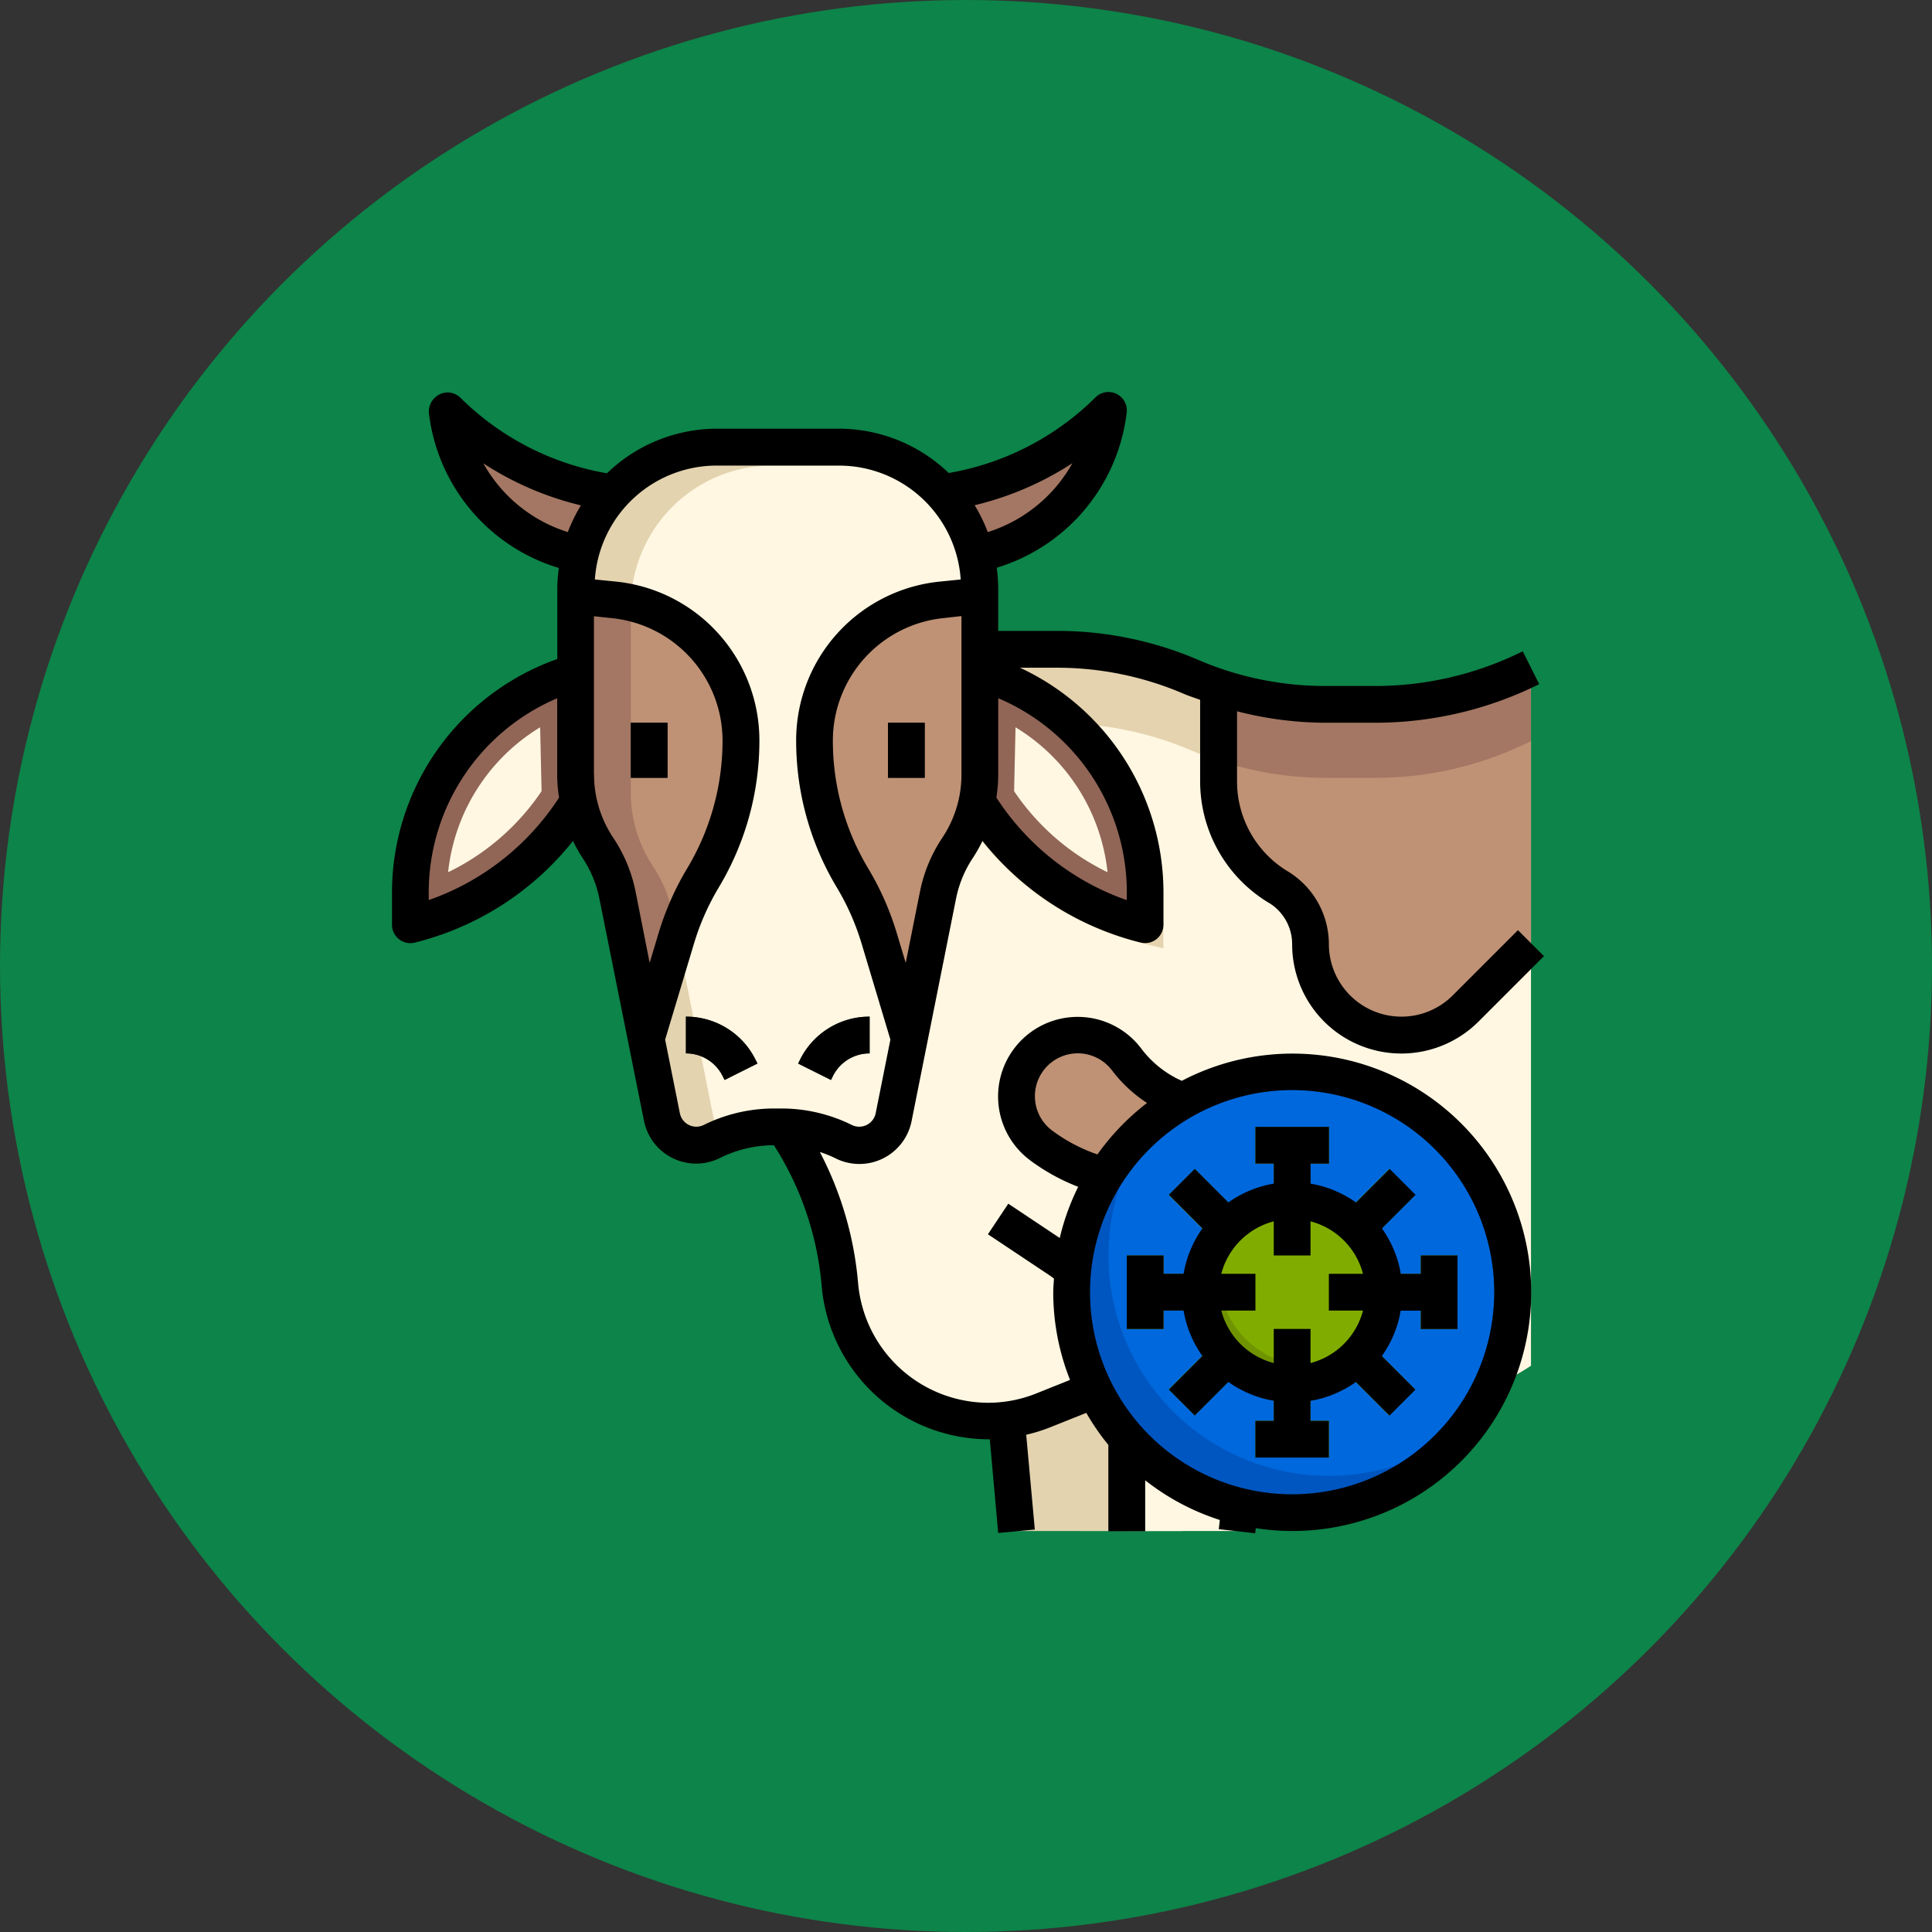 <svg xmlns="http://www.w3.org/2000/svg" width="69" height="69" viewBox="0 0 69 69">
  <rect x="0" y="0" width="69" height="69" fill="#333333" stroke="none"/>
  <g id="Grupo_1121060" data-name="Grupo 1121060" transform="translate(-564.051 -5765)">
    <circle id="Elipse_11752" data-name="Elipse 11752" cx="34.5" cy="34.5" r="34.5" transform="translate(564.051 5765)" fill="#0d8449"/>
    <g id="Grupo_1121059" data-name="Grupo 1121059" transform="translate(577.051 5778.003)">
      <path id="Trazado_918930" data-name="Trazado 918930" d="M34.811,58.776,34.449,54.8l6.266-4.078v8.057Z" transform="translate(-11.504 -17.1)" fill="#e3d3af"/>
      <path id="Trazado_918931" data-name="Trazado 918931" d="M49.014,15.656a12.432,12.432,0,0,1-5.558,1.312H41.671a12.168,12.168,0,0,1-4.8-.985A12.166,12.166,0,0,0,32.082,15h-2.75l-7,17.058.075.113a11.705,11.705,0,0,1,1.924,5.518,5.3,5.3,0,0,0,7.255,4.487l2.985-1.2,4.789-.243A12.776,12.776,0,0,0,44.68,41.9a7.814,7.814,0,0,0,4.334-1.312Z" transform="translate(-7.337 -4.816)" fill="#e5d3af"/>
      <path id="Trazado_918932" data-name="Trazado 918932" d="M42.006,21.023a12.168,12.168,0,0,1-4.8-.985,12.15,12.15,0,0,0-3.3-.88,8.822,8.822,0,0,1,2.312,5.932v2.023l-.815-.2a10.438,10.438,0,0,1-5.65-3.617,5.252,5.252,0,0,1-.344.6,4.052,4.052,0,0,0-.6,1.458l-1.585,7.923A1.9,1.9,0,0,1,24.518,34.6a4.33,4.33,0,0,0-1.079-.364l-.131.318a11.693,11.693,0,0,1,1.36,4.566,5.307,5.307,0,0,0,7.259,4.487l2.982-1.2,4.789-.243a12.776,12.776,0,0,0,5.317,1.161,7.814,7.814,0,0,0,4.334-1.312V19.71a12.43,12.43,0,0,1-5.558,1.312Z" transform="translate(-7.672 -6.246)" fill="#fff7e2"/>
      <path id="Trazado_918933" data-name="Trazado 918933" d="M8.745,7.135A5.947,5.947,0,0,1,4.005,2.041L4,2A10.4,10.4,0,0,0,9.908,4.944" transform="translate(-1.032 -0.345)" fill="#a37763"/>
      <path id="Trazado_918934" data-name="Trazado 918934" d="M32.149,7.135a5.946,5.946,0,0,0,4.739-5.094L36.894,2a10.4,10.4,0,0,1-5.925,2.947" transform="translate(-10.307 -0.345)" fill="#a37763"/>
      <path id="Trazado_918935" data-name="Trazado 918935" d="M7.9,16.243l.1,4.627A9.854,9.854,0,0,1,2,25.269V24.088a8.16,8.16,0,0,1,5.9-7.845Z" transform="translate(-0.344 -5.243)" fill="#916657"/>
      <path id="Trazado_918936" data-name="Trazado 918936" d="M4.054,24.426A6.9,6.9,0,0,1,7.341,19.25l.051,2.281A8.475,8.475,0,0,1,4.054,24.426Z" transform="translate(-1.05 -6.278)" fill="#fff7e2"/>
      <path id="Trazado_918937" data-name="Trazado 918937" d="M32.947,16.243a8.16,8.16,0,0,1,5.9,7.845v1.181a9.854,9.854,0,0,1-6.005-4.4Z" transform="translate(-10.953 -5.243)" fill="#916657"/>
      <path id="Trazado_918938" data-name="Trazado 918938" d="M38.2,24.426a8.475,8.475,0,0,1-3.337-2.895l.051-2.281A6.9,6.9,0,0,1,38.2,24.426Z" transform="translate(-11.645 -6.278)" fill="#fff7e2"/>
      <path id="Trazado_918939" data-name="Trazado 918939" d="M20.382,4a5.05,5.05,0,0,1,5.052,5.052v6.639a4.724,4.724,0,0,1-.794,2.624,4.733,4.733,0,0,0-.7,1.693l-1.585,7.925a1.243,1.243,0,0,1-1.775.866,4.971,4.971,0,0,0-2.223-.525h-.277a4.971,4.971,0,0,0-2.224.525,1.24,1.24,0,0,1-1.771-.868L12.5,20.008a4.733,4.733,0,0,0-.7-1.695A4.724,4.724,0,0,1,11,15.689V9.052A5.053,5.053,0,0,1,16.052,4Z" transform="translate(-3.439 -1.033)" fill="#e3d3af"/>
      <path id="Trazado_918940" data-name="Trazado 918940" d="M19.052,5A5.05,5.05,0,0,0,14,10.052v6.639a4.724,4.724,0,0,0,.794,2.624,4.724,4.724,0,0,1,.7,1.693l1.588,7.923c.008.04.022.076.033.114a4.972,4.972,0,0,1,1.993-.427h.277a4.971,4.971,0,0,1,2.224.525,1.243,1.243,0,0,0,1.771-.868l1.588-7.923a4.724,4.724,0,0,1,.7-1.695,4.724,4.724,0,0,0,.794-2.624V9.4a5.018,5.018,0,0,0-2.521-4.364A5.038,5.038,0,0,0,23.382,5Z" transform="translate(-4.471 -1.377)" fill="#fff7e2"/>
      <path id="Trazado_918941" data-name="Trazado 918941" d="M24,17.272a9.513,9.513,0,0,0,1.356,4.895,9.5,9.5,0,0,1,.954,2.161l1.075,3.584,1.024-5.117a4.724,4.724,0,0,1,.7-1.695,4.724,4.724,0,0,0,.794-2.624V12.1l-1.346.134A5.063,5.063,0,0,0,24,17.272Z" transform="translate(-7.91 -3.818)" fill="#bf9275"/>
      <path id="Trazado_918942" data-name="Trazado 918942" d="M14.595,24.328a9.5,9.5,0,0,1,.955-2.161A9.513,9.513,0,0,0,16.9,17.273a5.063,5.063,0,0,0-4.559-5.037L11,12.1v6.376a4.724,4.724,0,0,0,.794,2.624,4.724,4.724,0,0,1,.7,1.693l1.024,5.117Z" transform="translate(-3.439 -3.818)" fill="#a37763"/>
      <path id="Trazado_918943" data-name="Trazado 918943" d="M17.936,17.4a5.06,5.06,0,0,0-3.924-4.928c0,.051-.012.1-.012.151V19.26a4.724,4.724,0,0,0,.794,2.624,4.724,4.724,0,0,1,.7,1.693l.16.8a9.507,9.507,0,0,1,.926-2.082,9.513,9.513,0,0,0,1.355-4.9Z" transform="translate(-4.471 -3.946)" fill="#bf9275"/>
      <path id="Trazado_918944" data-name="Trazado 918944" d="M18.381,37.261l-.069-.138A1.459,1.459,0,0,0,17,36.312V35a2.763,2.763,0,0,1,2.486,1.537l.07.138Z" transform="translate(-5.503 -11.694)" fill="#383838"/>
      <path id="Trazado_918945" data-name="Trazado 918945" d="M24.284,37.261l-1.174-.587.07-.138A2.763,2.763,0,0,1,25.662,35v1.312a1.459,1.459,0,0,0-1.312.811Z" transform="translate(-7.604 -11.694)" fill="#383838"/>
      <path id="Trazado_918946" data-name="Trazado 918946" d="M44.5,47.312a39.138,39.138,0,0,0-1.771,8.061l-.2,1.781H38.593V51.9a5.311,5.311,0,0,0-2.363-4.416L34,46Z" transform="translate(-11.349 -15.478)" fill="#fff7e2"/>
      <path id="Trazado_918947" data-name="Trazado 918947" d="M14,19h1.312v1.968H14Z" transform="translate(-4.471 -6.192)" fill="#383838"/>
      <path id="Trazado_918948" data-name="Trazado 918948" d="M28,19h1.312v1.968H28Z" transform="translate(-9.286 -6.192)" fill="#383838"/>
      <path id="Trazado_918949" data-name="Trazado 918949" d="M35.875,39.936a2.187,2.187,0,1,1,3.062-3.062,4.373,4.373,0,0,0,3.5,1.75h.438a1.312,1.312,0,0,1,0,2.624H39.811a6.561,6.561,0,0,1-3.936-1.312Z" transform="translate(-11.693 -12.038)" fill="#bf9275"/>
      <path id="Trazado_918950" data-name="Trazado 918950" d="M51.6,17.312H49.81a12.173,12.173,0,0,1-3.81-.62V20.08a4.381,4.381,0,0,0,2.127,3.757,2.376,2.376,0,0,1,1.154,2.037,3.248,3.248,0,0,0,5.544,2.3l2.329-2.329V16A12.43,12.43,0,0,1,51.6,17.312Z" transform="translate(-15.477 -5.16)" fill="#a37763"/>
      <path id="Trazado_918951" data-name="Trazado 918951" d="M49.81,21.312a12.173,12.173,0,0,1-3.81-.62v.764a4.381,4.381,0,0,0,2.127,3.757A2.376,2.376,0,0,1,49.28,27.25a3.248,3.248,0,0,0,5.544,2.3l2.329-2.329V20A12.43,12.43,0,0,1,51.6,21.312Z" transform="translate(-15.477 -6.535)" fill="#bf9275"/>
      <circle id="Elipse_11883" data-name="Elipse 11883" cx="7.873" cy="7.873" r="7.873" transform="translate(25.275 25.274)" fill="#0056c0"/>
      <path id="Trazado_918952" data-name="Trazado 918952" d="M46.561,38a7.827,7.827,0,0,0-4.867,1.693A7.865,7.865,0,0,0,52.74,50.74,7.865,7.865,0,0,0,46.561,38Z" transform="translate(-13.413 -12.726)" fill="#0068dd"/>
      <g id="Grupo_1121058" data-name="Grupo 1121058" transform="translate(28.741 28.747)">
        <path id="Trazado_918953" data-name="Trazado 918953" d="M0,0H2.784V1.312H0Z" transform="translate(5.905 1.968) rotate(-45)" fill="#8bc000"/>
        <path id="Trazado_918954" data-name="Trazado 918954" d="M0,0H2.784V1.312H0Z" transform="translate(0 7.872) rotate(-45)" fill="#8bc000"/>
        <path id="Trazado_918955" data-name="Trazado 918955" d="M0,0H1.312V2.784H0Z" transform="translate(0.001 0.928) rotate(-45)" fill="#8bc000"/>
        <path id="Trazado_918956" data-name="Trazado 918956" d="M0,0H1.312V2.784H0Z" transform="translate(5.904 6.832) rotate(-45)" fill="#8bc000"/>
      </g>
      <circle id="Elipse_11884" data-name="Elipse 11884" cx="3.28" cy="3.28" r="3.28" transform="translate(29.867 29.866)" fill="#709300"/>
      <path id="Trazado_918957" data-name="Trazado 918957" d="M48.624,45a3.254,3.254,0,0,0-1.96.664,3.267,3.267,0,0,0,4.577,4.577A3.267,3.267,0,0,0,48.624,45Z" transform="translate(-15.476 -15.134)" fill="#80ac00"/>
      <path id="Trazado_918958" data-name="Trazado 918958" d="M48.656,45.593h1.312v-3.28h.656V41H48v1.312h.656Z" transform="translate(-16.164 -13.758)" fill="#709300"/>
      <path id="Trazado_918959" data-name="Trazado 918959" d="M49.968,52H48.656v3.28H48v1.312h2.624V55.28h-.656Z" transform="translate(-16.164 -17.541)" fill="#709300"/>
      <path id="Trazado_918960" data-name="Trazado 918960" d="M55.28,48v.656H52v1.312h3.28v.656h1.312V48Z" transform="translate(-17.54 -16.165)" fill="#709300"/>
      <path id="Trazado_918961" data-name="Trazado 918961" d="M45.593,49.968V48.656h-3.28V48H41v2.624h1.312v-.656Z" transform="translate(-13.757 -16.165)" fill="#709300"/>
      <path id="Trazado_918962" data-name="Trazado 918962" d="M17,35v1.312a1.459,1.459,0,0,1,1.312.811l.069.138,1.174-.587-.07-.138A2.763,2.763,0,0,0,17,35Z" transform="translate(-5.503 -11.694)"/>
      <path id="Trazado_918963" data-name="Trazado 918963" d="M23.175,36.537l-.07.138,1.174.587.069-.138a1.459,1.459,0,0,1,1.312-.811V35a2.763,2.763,0,0,0-2.486,1.537Z" transform="translate(-7.602 -11.694)"/>
      <path id="Trazado_918964" data-name="Trazado 918964" d="M14,19h1.312v1.968H14Z" transform="translate(-4.471 -6.192)"/>
      <path id="Trazado_918965" data-name="Trazado 918965" d="M28,19h1.312v1.968H28Z" transform="translate(-9.286 -6.192)"/>
      <path id="Trazado_918966" data-name="Trazado 918966" d="M32.313,19.238a1.727,1.727,0,0,1,.835,1.476,3.9,3.9,0,0,0,6.664,2.76l2.329-2.329-.928-.928-2.329,2.329a2.591,2.591,0,0,1-4.424-1.832,3.046,3.046,0,0,0-1.472-2.6A3.746,3.746,0,0,1,31.18,14.92V12.4a12.748,12.748,0,0,0,3.154.409h1.785a13.155,13.155,0,0,0,5.852-1.378l-.587-1.174a11.829,11.829,0,0,1-5.265,1.24H34.334a11.46,11.46,0,0,1-4.536-.931,12.76,12.76,0,0,0-5.053-1.037H22.651V8.019a5.655,5.655,0,0,0-.054-.746,6.605,6.605,0,0,0,4.642-5.537.656.656,0,0,0-1.115-.546,9.793,9.793,0,0,1-5.241,2.7,5.672,5.672,0,0,0-3.939-1.583h-4.33A5.671,5.671,0,0,0,8.676,3.9,9.8,9.8,0,0,1,3.432,1.191a.647.647,0,0,0-.75-.1.682.682,0,0,0-.36.691,6.586,6.586,0,0,0,4.636,5.5,5.674,5.674,0,0,0-.054.745v2.506A8.853,8.853,0,0,0,1,18.844v1.181a.656.656,0,0,0,.815.636,10.432,10.432,0,0,0,5.648-3.629,5.413,5.413,0,0,0,.346.611,4.06,4.06,0,0,1,.6,1.459L10,27.028a1.9,1.9,0,0,0,2.712,1.326,4.348,4.348,0,0,1,1.928-.456,11.073,11.073,0,0,1,1.706,5.03A6,6,0,0,0,22.284,38.4a.443.443,0,0,0,.066,0l.3,3.346,1.308-.122-.308-3.386a5.889,5.889,0,0,0,.846-.262l1.3-.519a8.512,8.512,0,0,0,.788,1.144v3.084H27.9v-1.82a8.495,8.495,0,0,0,2.665,1.417l-.037.328,1.3.146.02-.182a8.525,8.525,0,1,0-2.641-15.976,3.691,3.691,0,0,1-1.443-1.146,2.843,2.843,0,1,0-3.98,3.98,7.193,7.193,0,0,0,1.723.951,8.442,8.442,0,0,0-.659,1.828l-1.837-1.225-.728,1.092,2.231,1.487c.044.03.085.066.127.094-.009.166-.025.328-.025.5a8.469,8.469,0,0,0,.6,3.121l-1.207.483a4.615,4.615,0,0,1-1.727.333,4.678,4.678,0,0,1-4.635-4.264,12.37,12.37,0,0,0-1.367-4.693,4.279,4.279,0,0,1,.563.228,1.9,1.9,0,0,0,2.712-1.325L21.142,19.1a4.06,4.06,0,0,1,.6-1.459,5.414,5.414,0,0,0,.346-.611,10.432,10.432,0,0,0,5.648,3.629.656.656,0,0,0,.816-.636V18.844a8.857,8.857,0,0,0-5.125-8h1.312a11.46,11.46,0,0,1,4.536.931c.193.083.394.144.587.217V14.92a5.064,5.064,0,0,0,2.448,4.318Zm8.051,13.909a7.217,7.217,0,1,1-7.217-7.217,7.217,7.217,0,0,1,7.217,7.217ZM24.575,27.373a1.531,1.531,0,1,1,2.143-2.143,5.018,5.018,0,0,0,1.247,1.159,8.608,8.608,0,0,0-1.771,1.837,5.873,5.873,0,0,1-1.618-.853ZM22.277,6a5.661,5.661,0,0,0-.469-.959A11.159,11.159,0,0,0,25.3,3.54,5.274,5.274,0,0,1,22.277,6ZM4.263,3.546a11.141,11.141,0,0,0,3.485,1.5A5.72,5.72,0,0,0,7.279,6,5.258,5.258,0,0,1,4.263,3.546Zm-1.951,15.6v-.3A7.536,7.536,0,0,1,6.9,11.935v2.725a5.357,5.357,0,0,0,.066.822,9.131,9.131,0,0,1-4.658,3.662Zm5.9-4.486V9.006l.624.066a4.4,4.4,0,0,1,3.969,4.381,8.858,8.858,0,0,1-1.263,4.558,10.183,10.183,0,0,0-1.02,2.309l-.32,1.064L9.7,18.844a5.355,5.355,0,0,0-.8-1.93,4.054,4.054,0,0,1-.684-2.257ZM17.433,27.18a5.659,5.659,0,0,0-2.517-.594h-.277a5.659,5.659,0,0,0-2.517.594.6.6,0,0,1-.838-.409l-.529-2.645L11.784,20.7a8.862,8.862,0,0,1,.888-2.012,10.169,10.169,0,0,0,1.449-5.233,5.7,5.7,0,0,0-5.15-5.69l-.726-.072a4.362,4.362,0,0,1,4.368-4.068h4.33a4.362,4.362,0,0,1,4.368,4.068l-.726.073a5.7,5.7,0,0,0-5.151,5.689,10.17,10.17,0,0,0,1.45,5.233,8.862,8.862,0,0,1,.888,2.011L18.8,24.125l-.529,2.646a.6.6,0,0,1-.838.409Zm3.222-10.264a5.355,5.355,0,0,0-.8,1.929l-.508,2.54-.32-1.064a10.191,10.191,0,0,0-1.02-2.309,8.857,8.857,0,0,1-1.262-4.557,4.4,4.4,0,0,1,3.969-4.385L21.338,9v5.651A4.054,4.054,0,0,1,20.655,16.915Zm6.588,1.929v.3a9.131,9.131,0,0,1-4.658-3.664,5.357,5.357,0,0,0,.066-.822V11.933a7.536,7.536,0,0,1,4.593,6.912Z"/>
      <path id="Trazado_918967" data-name="Trazado 918967" d="M41,45.593v2.624h1.312v-.656h.715a3.913,3.913,0,0,0,.672,1.621l-1.2,1.2.928.928,1.2-1.2a3.913,3.913,0,0,0,1.621.672V51.5h-.656v1.312h2.624V51.5h-.656v-.715a3.913,3.913,0,0,0,1.621-.672l1.2,1.2.928-.928-1.2-1.2a3.913,3.913,0,0,0,.672-1.621H51.5v.656h1.312V45.593H51.5v.656h-.715a3.913,3.913,0,0,0-.672-1.621l1.2-1.2-.928-.928-1.2,1.2a3.913,3.913,0,0,0-1.621-.672v-.715h.656V41H45.593v1.312h.656v.715a3.913,3.913,0,0,0-1.621.672l-1.2-1.2-.928.928,1.2,1.2a3.913,3.913,0,0,0-.672,1.621h-.715v-.656Zm5.249-1.219v1.219h1.312V44.374a2.624,2.624,0,0,1,1.875,1.875H48.217v1.312h1.219a2.624,2.624,0,0,1-1.875,1.875V48.217H46.249v1.219a2.624,2.624,0,0,1-1.875-1.875h1.219V46.249H44.374A2.624,2.624,0,0,1,46.249,44.374Z" transform="translate(-13.757 -13.758)"/>
    </g>
  </g>
</svg>
